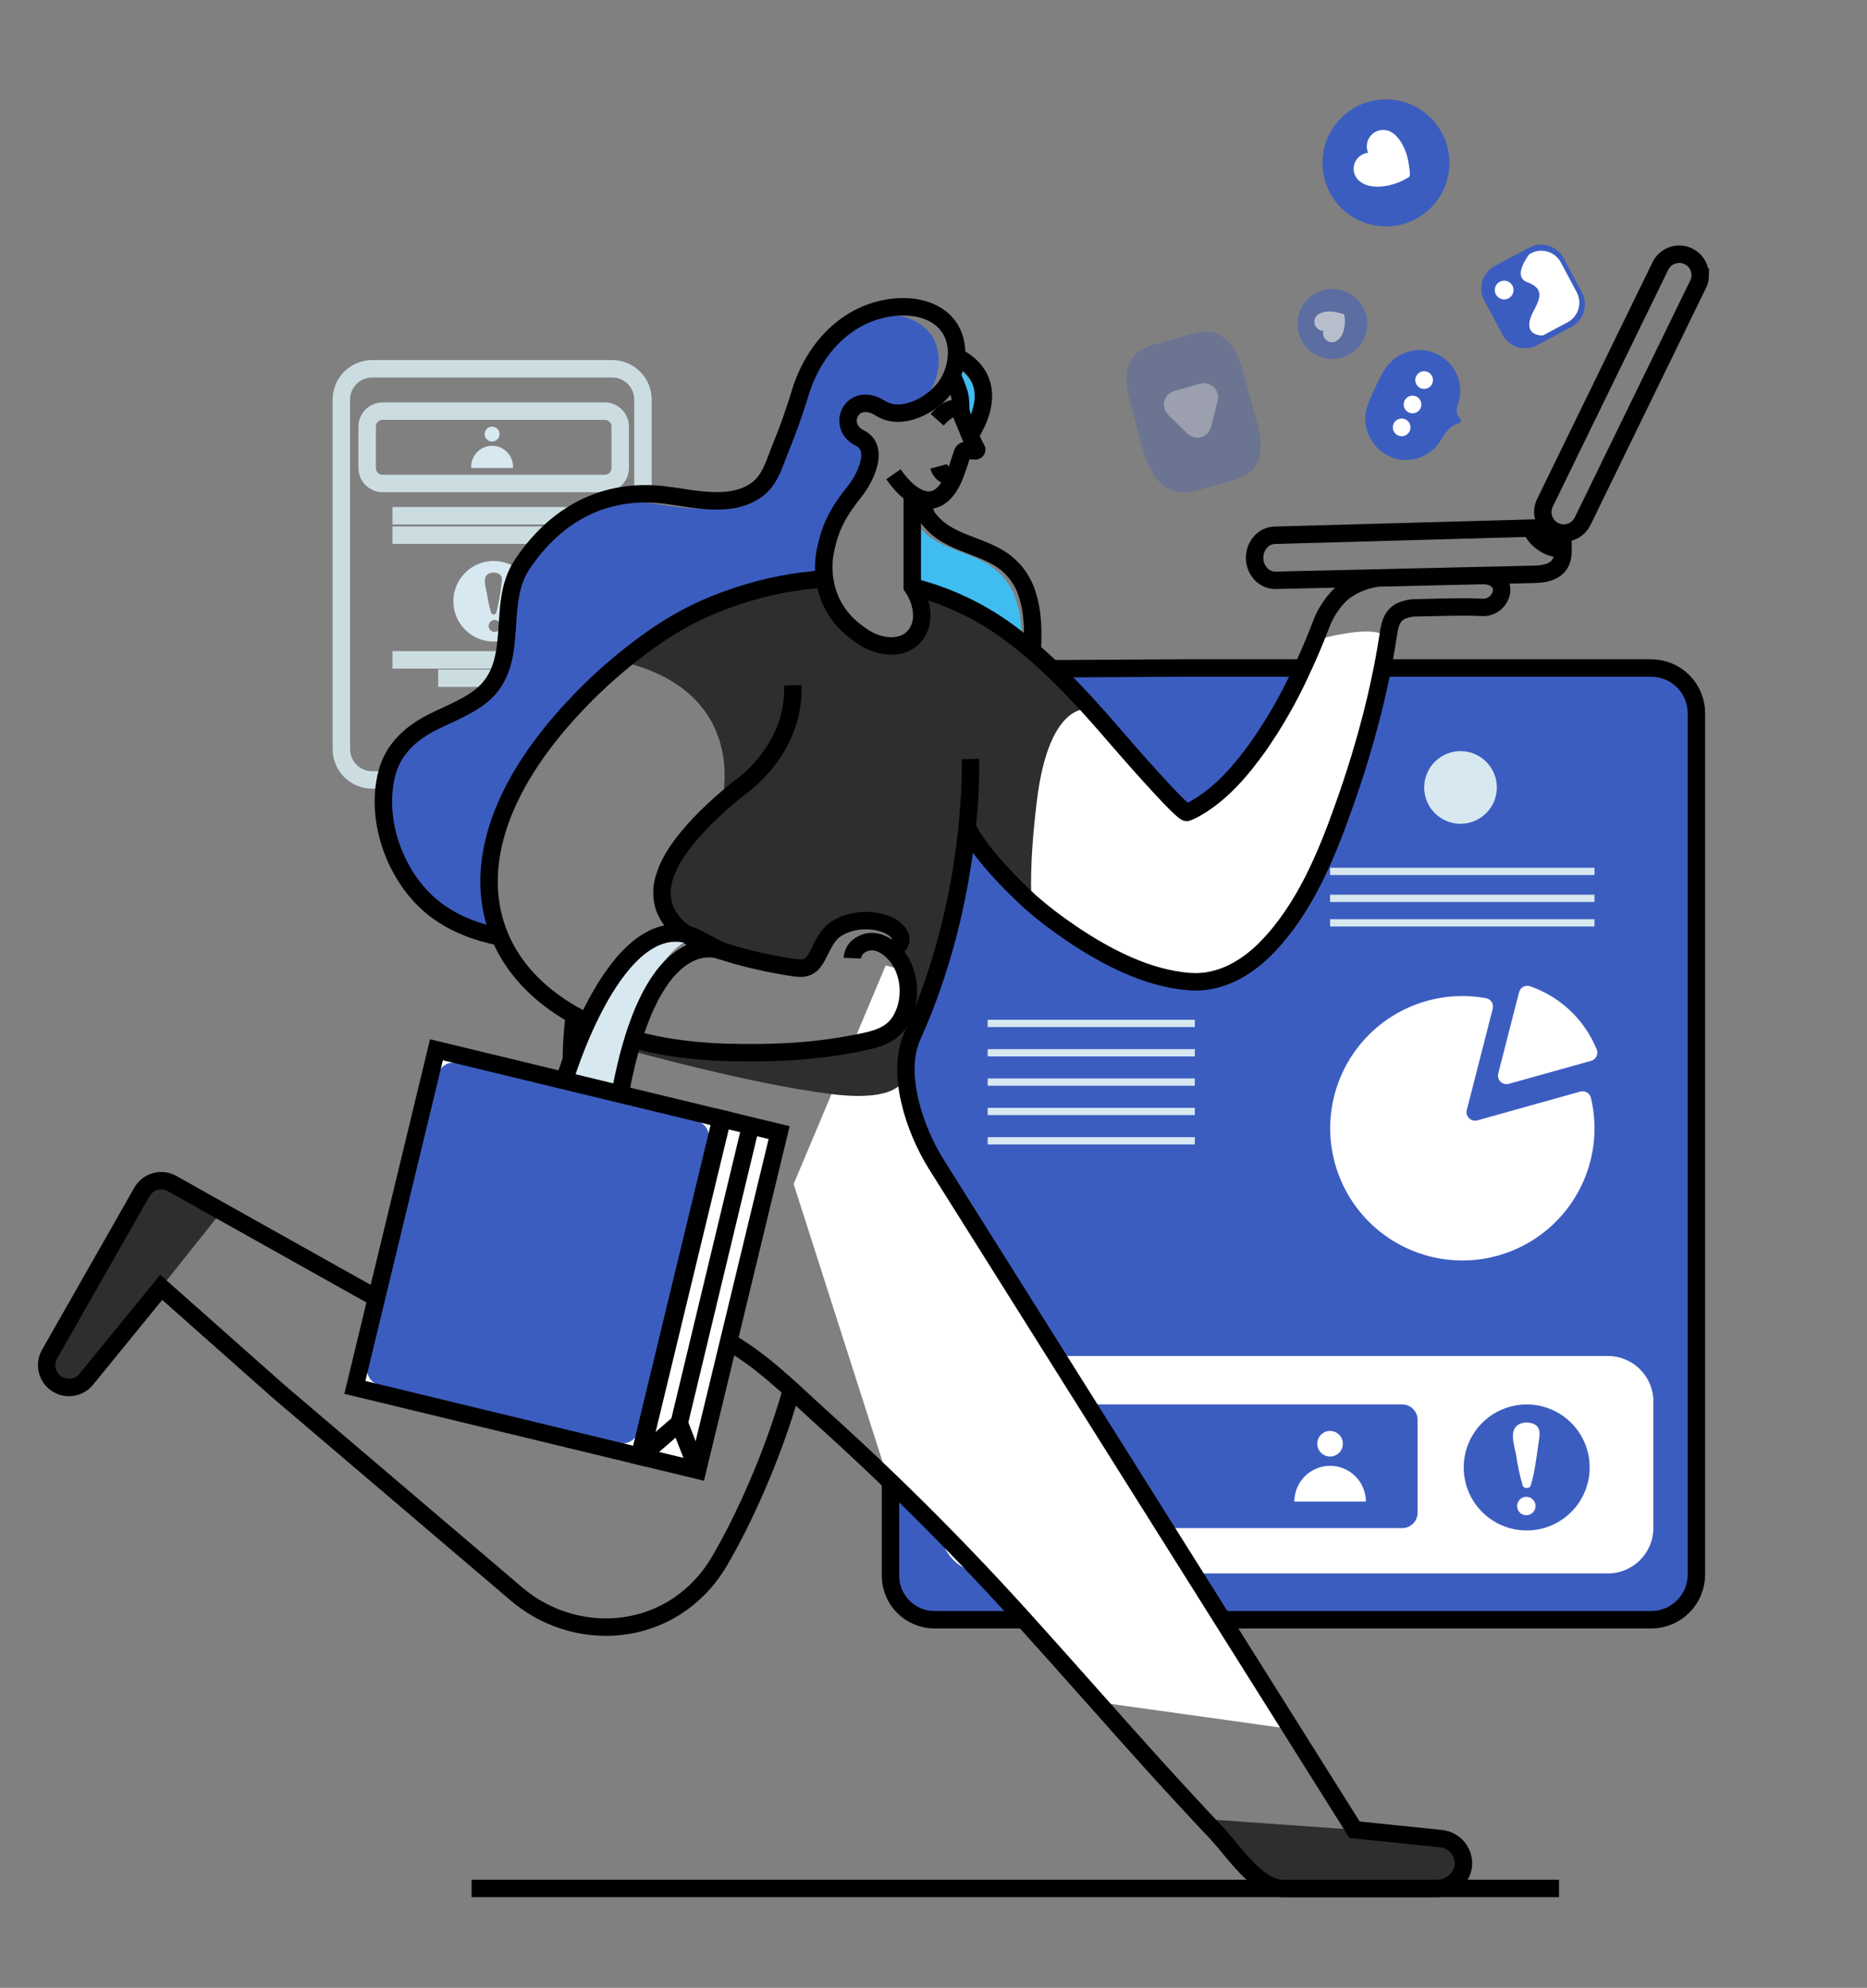 <svg width="482" height="513" viewBox="0 0 482 513" fill="none" xmlns="http://www.w3.org/2000/svg">
<rect x="0" y="0" width="482" height="513" fill="#808080" stroke="none"/>
<path d="M133.596 201.281H96.075C95.03 201.281 93.996 201.074 93.031 200.675C92.067 200.275 91.19 199.688 90.452 198.95C89.714 198.21 89.129 197.333 88.73 196.368C88.332 195.403 88.127 194.368 88.128 193.324V103.113C88.128 102.07 88.334 101.036 88.733 100.072C89.133 99.109 89.718 98.233 90.456 97.496C91.194 96.758 92.07 96.173 93.034 95.775C93.998 95.376 95.031 95.171 96.075 95.172H158.019C159.064 95.168 160.1 95.371 161.067 95.768C162.034 96.166 162.912 96.75 163.653 97.488C164.394 98.226 164.981 99.102 165.383 100.067C165.784 101.033 165.99 102.068 165.992 103.113V127.445" stroke="#CCDDE2" stroke-width="4.5" stroke-miterlimit="10"/>
<path d="M156.138 106.104H98.769C96.573 106.104 94.793 107.884 94.793 110.08V120.791C94.793 122.987 96.573 124.767 98.769 124.767H156.138C158.333 124.767 160.114 122.987 160.114 120.791V110.08C160.114 107.884 158.333 106.104 156.138 106.104Z" stroke="#CCDDE2" stroke-width="4.5" stroke-miterlimit="10"/>
<path d="M127.049 113.963C128.115 113.963 128.978 113.099 128.978 112.034C128.978 110.969 128.115 110.105 127.049 110.105C125.984 110.105 125.12 110.969 125.12 112.034C125.12 113.099 125.984 113.963 127.049 113.963Z" fill="#D7E8F0"/>
<path d="M121.658 120.77C121.612 120.035 121.718 119.299 121.968 118.606C122.218 117.913 122.608 117.278 123.112 116.741C123.617 116.205 124.226 115.777 124.902 115.484C125.579 115.192 126.307 115.041 127.045 115.041C127.781 115.041 128.51 115.192 129.186 115.484C129.862 115.777 130.471 116.205 130.976 116.741C131.481 117.278 131.87 117.913 132.121 118.606C132.371 119.299 132.476 120.035 132.431 120.77H121.658Z" fill="#D7E8F0"/>
<path d="M127.445 144.769C125.389 144.769 123.378 145.379 121.668 146.521C119.958 147.664 118.625 149.288 117.838 151.188C117.051 153.088 116.845 155.179 117.246 157.196C117.647 159.213 118.638 161.066 120.092 162.52C121.547 163.974 123.399 164.965 125.416 165.366C127.433 165.767 129.524 165.561 131.425 164.774C133.325 163.987 134.948 162.654 136.091 160.945C137.234 159.234 137.844 157.224 137.844 155.167C137.844 153.802 137.576 152.449 137.054 151.187C136.531 149.925 135.765 148.779 134.8 147.813C133.834 146.847 132.687 146.081 131.425 145.559C130.164 145.036 128.811 144.768 127.445 144.769ZM127.445 163.052C127.085 162.992 126.758 162.807 126.522 162.529C126.286 162.251 126.157 161.898 126.157 161.533C126.157 161.169 126.286 160.816 126.522 160.538C126.758 160.26 127.085 160.074 127.445 160.015C127.665 159.979 127.891 159.991 128.106 160.05C128.321 160.11 128.521 160.216 128.691 160.36C128.862 160.504 128.999 160.684 129.092 160.887C129.186 161.09 129.235 161.31 129.235 161.533C129.235 161.757 129.186 161.978 129.092 162.18C128.999 162.383 128.862 162.563 128.691 162.707C128.521 162.851 128.321 162.957 128.106 163.017C127.891 163.077 127.665 163.088 127.445 163.052ZM129.369 151.361C129.121 153.66 128.697 155.938 128.102 158.173C128.039 158.293 127.945 158.392 127.83 158.462C127.715 158.532 127.582 158.569 127.448 158.569C127.313 158.569 127.181 158.532 127.066 158.462C126.95 158.392 126.856 158.293 126.794 158.173C126.319 156.526 125.955 154.848 125.706 153.151C125.496 151.92 124.778 149.919 125.465 148.719C126.07 147.647 127.784 147.518 128.774 148.077C129.99 148.77 129.513 150.237 129.369 151.361Z" fill="#D7E8F0"/>
<path d="M101.324 133.098H152.116" stroke="#CCDDE2" stroke-width="4.5" stroke-miterlimit="10"/>
<path d="M101.324 138.1H152.116" stroke="#CCDDE2" stroke-width="4.5" stroke-miterlimit="10"/>
<path d="M101.324 170.29H152.116" stroke="#CCDDE2" stroke-width="4.5" stroke-miterlimit="10"/>
<path d="M113.123 175.02H140.317" stroke="#CCDDE2" stroke-width="4.5" stroke-miterlimit="10"/>
<path d="M415.11 182.002H337.252C330.77 182.002 325.515 187.257 325.515 193.74V326.714C325.515 333.197 330.77 338.452 337.252 338.452H415.11C421.593 338.452 426.848 333.197 426.848 326.714V193.74C426.848 187.257 421.593 182.002 415.11 182.002Z" fill="#3FBDF1"/>
<path d="M308.683 182.002H254.469C247.987 182.002 242.732 187.257 242.732 193.74V326.714C242.732 333.197 247.987 338.452 254.469 338.452H308.683C315.165 338.452 320.42 333.197 320.42 326.714V193.74C320.42 187.257 315.165 182.002 308.683 182.002Z" fill="#3FBDF1"/>
<path d="M247.221 418.008H426.289C429.383 418.006 432.35 416.777 434.538 414.59C436.726 412.402 437.957 409.436 437.96 406.342V184.064C437.96 182.532 437.659 181.014 437.073 179.597C436.487 178.181 435.627 176.894 434.543 175.81C433.459 174.726 432.172 173.867 430.756 173.281C429.34 172.694 427.822 172.393 426.289 172.394H304.595L272.789 172.583H272.697L256.614 173.209H256.563L252.331 173.373H251.956L251.644 175.892L251.028 180.576C251.035 180.585 251.038 180.595 251.038 180.607C251.038 180.618 251.035 180.629 251.028 180.638L246.021 188.056L244.995 189.559L242.168 207.647V207.734C242.107 207.709 242.045 207.673 241.968 207.632C241.906 207.596 241.848 207.555 241.794 207.508C240.843 206.792 240.128 205.808 239.742 204.682C238.803 202.302 238.577 199.147 238.567 196.643L237.952 210.386V210.438L237.095 228.798L236.885 233.728C237.285 233.015 237.859 231.989 238.526 230.763L236.397 244.368L235.956 254.171L234.858 278.944L234.817 279.867V280.221L234.53 286.254V286.392C234.53 286.392 233.709 304.096 233.709 304.122L233.632 305.763L232.683 312.93L229.913 332.983V406.342C229.913 408.432 230.477 410.484 231.544 412.281C232.611 414.078 234.142 415.555 235.977 416.556C239.45 418.439 243.292 418.187 247.109 418.059C248.135 418.028 249.161 417.982 250.187 417.926" fill="#3C5DC0"/>
<path d="M252.279 172.696L256.475 172.671H256.562L272.67 172.583H272.783L304.589 172.394H426.288C429.383 172.395 432.351 173.625 434.539 175.813C436.728 178.002 437.958 180.969 437.959 184.064V406.342C437.956 409.436 436.726 412.402 434.538 414.59C432.349 416.777 429.382 418.006 426.288 418.008H241.264C238.25 418.008 235.358 416.81 233.226 414.678C231.094 412.546 229.896 409.655 229.896 406.64V382.37" stroke="black" stroke-width="4.5" stroke-miterlimit="10"/>
<path d="M415.11 349.943H254.469C247.987 349.943 242.732 355.198 242.732 361.68V394.312C242.732 400.795 247.987 406.05 254.469 406.05H415.11C421.592 406.05 426.847 400.795 426.847 394.312V361.68C426.847 355.198 421.592 349.943 415.11 349.943Z" fill="white"/>
<path d="M362 362.44H258.23C256.034 362.44 254.254 364.22 254.254 366.415V390.383C254.254 392.578 256.034 394.358 258.23 394.358H362C364.195 394.358 365.975 392.578 365.975 390.383V366.415C365.975 364.22 364.195 362.44 362 362.44Z" fill="#3C5DC0"/>
<path d="M343.383 375.885C345.208 375.885 346.687 374.406 346.687 372.582C346.687 370.757 345.208 369.278 343.383 369.278C341.559 369.278 340.08 370.757 340.08 372.582C340.08 374.406 341.559 375.885 343.383 375.885Z" fill="white"/>
<path d="M334.158 387.52C334.158 385.071 335.131 382.723 336.863 380.991C338.594 379.259 340.943 378.286 343.392 378.286C345.841 378.286 348.19 379.259 349.921 380.991C351.653 382.723 352.626 385.071 352.626 387.52H334.158Z" fill="white"/>
<path d="M394.158 362.445C390.941 362.442 387.796 363.393 385.119 365.178C382.443 366.963 380.356 369.502 379.123 372.474C377.89 375.445 377.566 378.716 378.192 381.872C378.818 385.028 380.366 387.927 382.641 390.202C384.915 392.478 387.813 394.028 390.968 394.656C394.123 395.284 397.394 394.962 400.366 393.731C403.339 392.5 405.879 390.415 407.666 387.739C409.453 385.064 410.406 381.919 410.405 378.702C410.406 376.567 409.986 374.454 409.17 372.482C408.354 370.51 407.157 368.718 405.649 367.208C404.14 365.699 402.349 364.501 400.378 363.684C398.406 362.866 396.293 362.445 394.158 362.445ZM394.158 391.034C393.837 391.049 393.516 390.998 393.214 390.886C392.913 390.773 392.637 390.6 392.405 390.378C392.172 390.156 391.986 389.889 391.86 389.593C391.733 389.297 391.668 388.978 391.668 388.657C391.668 388.334 391.733 388.016 391.86 387.72C391.986 387.424 392.172 387.157 392.405 386.934C392.637 386.712 392.913 386.539 393.214 386.427C393.516 386.314 393.837 386.263 394.158 386.279C394.77 386.307 395.347 386.57 395.77 387.013C396.192 387.456 396.428 388.044 396.428 388.657C396.428 389.269 396.192 389.857 395.77 390.3C395.347 390.743 394.77 391.006 394.158 391.034ZM397.149 372.746C396.636 376.275 396.221 379.979 395.169 383.396C394.933 384.222 393.379 384.222 393.117 383.396C392.372 380.821 391.802 378.198 391.414 375.547C391.086 373.623 389.962 370.494 391.039 368.626C391.988 366.949 394.666 366.749 396.205 367.6C398.124 368.688 397.354 370.991 397.149 372.746Z" fill="#3C5DC0"/>
<path d="M411.426 295.098C410.638 301.895 407.824 308.299 403.35 313.476C398.877 318.654 392.949 322.367 386.338 324.133C379.727 325.899 372.738 325.636 366.278 323.379C359.819 321.122 354.187 316.974 350.114 311.475C346.042 305.976 343.717 299.38 343.442 292.542C343.166 285.706 344.953 278.943 348.569 273.135C352.186 267.326 357.466 262.739 363.723 259.969C369.98 257.199 376.926 256.375 383.657 257.603C383.953 257.66 384.234 257.777 384.483 257.947C384.733 258.117 384.944 258.336 385.105 258.59C385.266 258.845 385.373 259.131 385.42 259.428C385.466 259.726 385.451 260.03 385.376 260.322L384.704 262.943L378.681 286.459C378.585 286.834 378.589 287.228 378.694 287.601C378.798 287.974 378.998 288.313 379.275 288.584C379.551 288.854 379.894 289.047 380.269 289.144C380.644 289.24 381.037 289.236 381.41 289.132L404.788 282.596L407.984 281.704C408.269 281.624 408.567 281.602 408.86 281.639C409.153 281.677 409.436 281.772 409.692 281.921C409.947 282.07 410.17 282.269 410.347 282.506C410.525 282.742 410.652 283.012 410.723 283.299C411.644 287.162 411.882 291.155 411.426 295.098Z" fill="white"/>
<path d="M412.231 270.864C412.342 271.15 412.391 271.457 412.375 271.764C412.36 272.071 412.28 272.371 412.142 272.646C412.003 272.92 411.808 273.162 411.57 273.356C411.332 273.55 411.055 273.692 410.759 273.773L408.558 274.388L389.52 279.708C389.148 279.812 388.754 279.816 388.379 279.719C388.004 279.623 387.661 279.43 387.385 279.159C387.108 278.888 386.908 278.549 386.804 278.177C386.699 277.804 386.695 277.41 386.791 277.035L391.711 257.89L392.183 256.054C392.257 255.762 392.391 255.488 392.575 255.25C392.76 255.012 392.991 254.815 393.256 254.67C393.52 254.526 393.811 254.437 394.111 254.411C394.411 254.384 394.714 254.419 394.999 254.515C398.872 255.851 402.414 258.002 405.387 260.822C408.359 263.643 410.693 267.066 412.231 270.864Z" fill="white"/>
<path d="M377.061 212.597C382.24 212.597 386.438 208.399 386.438 203.22C386.438 198.041 382.24 193.842 377.061 193.842C371.881 193.842 367.683 198.041 367.683 203.22C367.683 208.399 371.881 212.597 377.061 212.597Z" fill="#D7E8F0"/>
<path d="M411.653 223.945H343.388V225.823H411.653V223.945Z" fill="#D7E8F0"/>
<path d="M411.653 230.891H343.388V232.769H411.653V230.891Z" fill="#D7E8F0"/>
<path d="M411.653 237.221H343.388V239.099H411.653V237.221Z" fill="#D7E8F0"/>
<path d="M308.466 263.169H254.991V265.047H308.466V263.169Z" fill="#D7E8F0"/>
<path d="M308.466 270.746H254.991V272.624H308.466V270.746Z" fill="#D7E8F0"/>
<path d="M308.466 278.318H254.991V280.195H308.466V278.318Z" fill="#D7E8F0"/>
<path d="M308.466 285.895H254.991V287.772H308.466V285.895Z" fill="#D7E8F0"/>
<path d="M308.466 293.472H254.991V295.349H308.466V293.472Z" fill="#D7E8F0"/>
<path d="M247.657 209.817C247.657 209.817 263.909 235.411 282.428 243.454C300.947 251.498 306.734 255.053 313.819 252.175C320.903 249.298 334.503 245.265 344.086 216.778C353.668 188.292 358.234 173.297 358.573 166.397C358.911 159.497 339.858 165.165 339.858 165.165C339.858 165.165 329.598 195.407 307.119 208.904L275.102 175.087L247.657 209.817Z" fill="white"/>
<path d="M228.665 249.149L241.747 252.699C241.747 252.699 226.557 273.644 240.064 295.575C253.571 317.506 281.386 361.752 281.386 361.752L334.625 446.397L284.834 439.456L247.657 398.734L228.676 379.81L204.888 305.553L228.665 249.149Z" fill="white"/>
<path d="M15.073 357.392C16.249 358.028 17.611 358.233 18.922 357.971C20.234 357.71 21.413 356.999 22.255 355.96L41.616 332.224L57.236 312.617L44.447 305.435C43.123 304.687 41.555 304.495 40.09 304.902C38.623 305.309 37.379 306.281 36.629 307.605L12.795 349.466C12.416 350.134 12.173 350.87 12.082 351.633C11.992 352.396 12.054 353.17 12.266 353.908C12.478 354.646 12.836 355.335 13.318 355.933C13.8 356.531 14.397 357.027 15.073 357.392Z" fill="#2E2E2E"/>
<path d="M309.771 469.354L325.884 485.206C327.274 486.577 329.148 487.347 331.101 487.35H371.397C372.647 487.355 373.871 486.996 374.921 486.317C375.97 485.638 376.799 484.668 377.307 483.526C377.814 482.384 377.978 481.118 377.779 479.884C377.579 478.651 377.025 477.501 376.183 476.577C375.124 475.393 373.66 474.646 372.079 474.484L349.728 472.191L309.771 469.354Z" fill="#2E2E2E"/>
<path d="M162.623 271.09C162.623 271.09 193.787 279.759 214.564 282.345C235.34 284.93 233.883 276.312 233.883 276.312L236.423 265.426C243.092 254.561 246.965 231.445 246.965 231.445L249.643 213.362L253.552 220.241L266.187 232.969L266.341 233.092C265.956 227.013 266.249 218.471 267.665 206.836C270.927 179.904 281.731 183.028 281.731 183.028L280.146 181.289C272.682 168.869 248.853 155.742 241.24 152.602C233.627 149.463 236.884 153.91 237.854 157.219C238.824 160.528 236.053 169.839 224.957 165.099C213.861 160.359 213.302 150.047 213.302 150.047H208.146C176.52 153.849 160.437 170.716 160.437 170.716C194.034 178.642 186.323 207.139 186.323 207.139L183.276 209.925C171.349 220.267 170.518 230.24 171.549 234.395C172.58 238.55 179.936 244.142 193.218 247.384C206.5 250.626 208.916 250.631 211.917 244.891C214.918 239.15 218.417 238.442 223.203 237.581C227.989 236.719 233.853 240.12 232.514 242.798C231.175 245.476 230.205 243.136 233.54 250.37C236.874 257.603 235.325 261.281 226.358 267.945C217.391 274.609 177.52 270.869 177.52 270.869C158.452 265.595 162.623 271.09 162.623 271.09Z" fill="#2E2E2E"/>
<path d="M235.515 150.217V151.309V151.586C244.428 153.814 252.823 157.755 260.231 163.19C261.432 164.068 262.601 164.96 263.755 165.899C263.786 162.129 263.463 158.343 262.247 154.772C261.262 151.708 259.406 148.997 256.907 146.969C254.706 145.215 252.105 144.091 249.489 143.076C246.873 142.06 244.302 141.167 241.902 139.798C239.878 138.691 238.111 137.17 236.715 135.335C236.226 134.671 235.921 133.889 235.83 133.07C235.74 132.25 235.868 131.421 236.202 130.666C235.966 130.65 235.733 130.604 235.51 130.528L235.515 150.217Z" fill="#3FBDF1"/>
<path d="M235.515 150.217V151.309V151.586C244.428 153.814 252.823 157.755 260.231 163.19C261.432 164.068 262.601 164.96 263.755 165.899C263.786 162.129 263.463 158.343 262.247 154.772C261.262 151.708 259.406 148.997 256.907 146.969C254.706 145.215 252.105 144.091 249.489 143.076C246.873 142.06 244.302 141.167 241.902 139.798C239.878 138.691 238.111 137.17 236.715 135.335C236.226 134.671 235.921 133.889 235.83 133.07C235.74 132.25 235.868 131.421 236.202 130.666C235.966 130.65 235.733 130.604 235.51 130.528L235.515 150.217Z" fill="#3FBDF1"/>
<path d="M112.358 235.385C115.707 237.782 119.431 239.607 123.377 240.787C125.075 241.31 126.799 241.742 128.543 242.08C121.653 225.843 126.809 204.482 148.55 181.705C152.272 177.798 156.235 174.128 160.416 170.716C167.172 165.222 173.174 161.128 180.253 157.835C183.423 156.372 186.678 155.103 190 154.033C195.892 152.072 201.974 150.736 208.145 150.047C209.546 149.878 210.931 149.755 212.331 149.678C211.99 147.273 212.057 144.827 212.531 142.445C213.824 135.904 216.076 132.144 220.17 126.988C222.735 123.741 226.741 115.984 221.401 113.306C218.031 111.629 217.723 108.176 219.308 106.124C220.647 104.339 223.356 103.523 226.695 105.611C229.004 107.089 231.743 107.181 234.39 106.458C236.446 105.26 238.229 103.645 239.623 101.718C243.501 96.162 243.64 87.743 237.571 83.665C234.262 81.434 230.045 80.895 226.09 81.326C224.319 81.52 222.573 81.902 220.883 82.465C220.875 82.462 220.868 82.46 220.86 82.46C220.852 82.46 220.844 82.462 220.837 82.465C213.655 86.328 208.55 93.469 206.088 101.518C204.641 106.273 203.01 110.982 201.102 115.599C199.532 119.385 198.439 123.987 194.946 126.572C193.485 127.652 191.828 128.437 190.067 128.881C183.465 133.067 174.308 130.651 167.09 129.758C161.319 128.969 155.443 129.56 149.945 131.482C143.789 134.596 138.495 139.567 134.201 146.031C127.107 156.727 134.617 172.147 122.751 180.581C119.16 183.12 115.056 184.659 111.132 186.629C105.53 189.477 101.005 193.524 99.333 199.757C96.029 212.331 101.908 227.798 112.358 235.385Z" fill="#3C5DC0"/>
<path d="M402.486 487.35H121.752" stroke="black" stroke-width="4.5" stroke-miterlimit="10"/>
<path d="M245.81 96.654C246.53 98.149 247.148 99.692 247.656 101.271C248.395 103.836 247.595 105.427 248.718 107.874C249.103 108.72 249.657 110.151 250.257 111.598C250.427 111.259 250.581 110.982 250.673 110.767C255.075 100.964 249.288 96.239 246.502 94.623C246.325 95.317 246.093 95.997 245.81 96.654Z" fill="#3FBDF1"/>
<path d="M245.81 96.654C246.53 98.149 247.148 99.692 247.656 101.271C248.395 103.836 247.595 105.427 248.718 107.874C249.103 108.72 249.657 110.151 250.257 111.598C250.427 111.259 250.581 110.982 250.673 110.767C255.075 100.964 249.288 96.239 246.502 94.623C246.325 95.317 246.093 95.997 245.81 96.654Z" fill="#3FBDF1"/>
<path d="M148.279 262.04C145.59 283.238 147.766 320.009 191.176 348.142C198.989 353.206 206.022 360.357 212.911 366.538C231.702 383.519 249.578 401.486 266.464 420.362C276.801 431.823 287.353 443.868 297.834 455.472C303.206 461.402 308.637 467.278 314.126 473.099C318.169 477.362 324.581 487.345 331.081 487.345H371.023C374.614 487.345 377.877 484.405 377.826 480.799C377.796 479.24 377.206 477.745 376.163 476.587C375.104 475.402 373.641 474.656 372.059 474.494L349.708 472.201L241.716 300.459C236.145 291.594 231.205 277.005 235.514 267.447C251.93 231.096 250.52 195.863 250.52 195.863" stroke="black" stroke-width="4.5" stroke-miterlimit="10"/>
<path d="M204.19 359.192C199.481 375.737 191.878 392.537 185.599 403.115C183.324 406.977 180.324 410.364 176.765 413.088C163.899 422.943 145.713 421.891 133.376 411.39L72.016 359.162L41.62 332.224L22.26 355.96C21.344 357.074 20.044 357.804 18.617 358.006C17.189 358.208 15.738 357.868 14.55 357.053C13.361 356.237 12.521 355.005 12.196 353.601C11.871 352.196 12.085 350.721 12.795 349.466L36.634 307.615C37.383 306.291 38.628 305.319 40.094 304.912C41.56 304.506 43.127 304.697 44.452 305.445L57.241 312.627L130.518 353.667C131.737 354.349 133.101 354.732 134.496 354.785C135.892 354.837 137.281 354.557 138.548 353.968C139.814 353.379 140.923 352.498 141.783 351.397C142.642 350.295 143.228 349.006 143.492 347.634L152.172 302.121" stroke="black" stroke-width="4.5" stroke-miterlimit="10"/>
<path d="M235.514 127.48V150.052V151.145V151.422C237.838 154.808 239.007 159.63 236.791 163.221C233.821 168.038 227.265 167.238 223.109 164.545C221.886 163.754 220.719 162.88 219.616 161.928C215.918 158.715 213.524 154.259 212.885 149.401C212.544 146.996 212.611 144.55 213.085 142.168C214.388 135.632 216.635 131.877 220.734 126.706C223.299 123.474 227.301 115.707 221.955 113.029C215.691 109.905 220.031 100.763 227.249 105.334C232.851 108.889 240.9 104.457 244.225 99.691C248.103 94.135 248.241 85.717 242.173 81.639C238.864 79.407 234.647 78.869 230.692 79.299C218.641 80.623 210.064 90.042 206.632 101.246C205.185 106.001 203.554 110.711 201.646 115.328C200.076 119.113 198.983 123.715 195.49 126.301C188.821 131.272 179.207 128.671 171.681 127.747C156.014 125.824 143.379 132.764 134.745 145.759C127.65 156.455 135.161 171.876 123.295 180.309C119.704 182.849 115.6 184.388 111.676 186.357C106.074 189.205 101.549 193.252 99.902 199.485C96.578 212.043 102.467 227.51 112.907 235.098C117.693 238.576 123.295 240.653 129.112 241.792" stroke="black" stroke-width="4.5" stroke-miterlimit="10"/>
<path d="M266.441 168.823C266.472 168.536 266.483 168.259 266.498 167.987C266.76 163.026 266.729 157.886 265.113 153.11C264.121 150.049 262.265 147.341 259.767 145.312C257.561 143.563 254.961 142.429 252.355 141.414C249.748 140.398 247.163 139.515 244.767 138.141C242.739 137.039 240.971 135.515 239.581 133.672C239.094 133.011 238.79 132.232 238.7 131.415C238.61 130.598 238.737 129.772 239.068 129.019" stroke="black" stroke-width="4.5" stroke-miterlimit="10"/>
<path d="M230.656 122.392C232.472 124.987 234.935 127.788 238.038 128.799C242.055 130.107 244.759 126.696 246.2 123.377C247.062 121.401 247.657 119.298 248.355 117.256C248.58 116.584 248.719 116.261 249.488 116.23C250.258 116.2 251.068 116.354 251.858 116.354C251.914 116.352 251.969 116.336 252.017 116.306C252.065 116.277 252.104 116.236 252.131 116.186C252.158 116.136 252.17 116.081 252.169 116.024C252.167 115.968 252.15 115.913 252.12 115.866C251.058 114.25 249.473 109.844 248.673 108.079C247.56 105.632 248.365 104.047 247.616 101.477C247.106 99.898 246.492 98.356 245.779 96.859" stroke="black" stroke-width="4.5" stroke-miterlimit="10"/>
<path d="M246.964 92.114C246.964 92.114 257.916 96.316 252.258 108.941C251.909 109.705 251.053 111.3 250.647 112.019" stroke="black" stroke-width="4.5" stroke-miterlimit="10"/>
<path d="M365.102 56.117C365.102 56.117 365.164 56.148 365.288 56.194L365.102 56.117Z" fill="#3FBDF1"/>
<path d="M246.36 123.012C245.482 123.133 244.592 122.929 243.855 122.44C243.117 121.951 242.583 121.21 242.353 120.355" stroke="black" stroke-width="4.5" stroke-miterlimit="10"/>
<path d="M248.21 106.104C245.943 104.257 243.455 106.617 241.936 108.33" stroke="black" stroke-width="4.5" stroke-miterlimit="10"/>
<path d="M212.901 149.406C205.296 149.887 197.785 151.348 190.554 153.751C178.755 157.619 170.629 162.611 160.99 170.434C156.811 173.853 152.848 177.528 149.125 181.438C127.363 204.215 122.218 225.587 129.118 241.818C134.725 255.043 147.652 263.246 160.898 267.427C169.562 270.156 178.591 271.331 187.651 271.592C198.449 271.9 209.34 271.49 219.97 269.438C224.448 268.576 229.609 267.868 232.282 263.708C234.955 259.547 235.18 253.935 233.195 249.477C231.333 245.327 226.305 240.864 221.76 244.121C221.256 244.485 220.841 244.959 220.547 245.506C220.254 246.054 220.087 246.661 220.062 247.281" stroke="black" stroke-width="4.5" stroke-miterlimit="10"/>
<path d="M204.687 176.852C205.251 193.863 190.836 203.348 190.836 203.348C186.054 207.221 181.407 211.382 177.498 216.147C174.999 219.19 172.68 222.596 171.531 226.407C170.673 229.007 170.687 231.815 171.572 234.405C172.552 236.8 174.17 238.88 176.251 240.417C180.139 243.46 184.869 245.034 189.558 246.399C194.725 247.877 199.987 248.998 205.307 249.754C208.385 250.195 209.683 249.241 211.089 246.579C212.361 244.167 213.402 241.377 215.757 239.802C219.02 237.611 223.401 237.103 227.176 238.006C232.999 239.391 234.487 244.008 229.741 244.942" stroke="black" stroke-width="4.5" stroke-miterlimit="10"/>
<path d="M201.134 292.261L112.667 270.885L91.613 358.012L177.628 379.394L180.388 378.127L201.134 292.261Z" fill="white"/>
<path d="M160.312 280.011C164.508 250.636 173.604 243.372 179.524 241.921L179.134 241.705C161.261 234.749 148.867 269.166 146.235 277.215L160.312 280.011Z" fill="#D7E8F0"/>
<path d="M160.066 282.34C164.263 252.965 173.604 243.352 179.524 241.921L179.135 241.705C161.262 234.749 148.355 270.823 145.713 278.867L160.066 282.34Z" fill="#D7E8F0"/>
<path d="M179.135 241.705C158.922 233.846 145.713 278.867 145.713 278.867L160.077 282.34C168.423 237.196 186.332 245.404 186.332 245.404C185.701 245.214 179.135 241.705 179.135 241.705Z" stroke="black" stroke-width="4.5" stroke-miterlimit="10"/>
<path d="M111.68 275.037L91.615 358.04L161.409 374.912L181.474 291.909L111.68 275.037Z" fill="#3FBDF1"/>
<path d="M112.746 270.642L91.617 358.043L165.106 375.808L186.234 288.407L112.746 270.642Z" fill="white"/>
<path d="M113.09 277.29L94.894 352.565C94.378 354.699 95.69 356.847 97.824 357.364L159.889 372.367C162.023 372.883 164.172 371.571 164.688 369.437L182.885 294.163C183.401 292.028 182.089 289.88 179.955 289.364L117.889 274.361C115.755 273.845 113.607 275.156 113.09 277.29Z" fill="#3C5DC0"/>
<path d="M112.679 270.915L91.617 358.042L165.106 375.807L186.168 288.68L112.679 270.915Z" stroke="black" stroke-width="4.5" stroke-miterlimit="10"/>
<path d="M186.477 288.749L165.415 375.876L180.085 379.422L201.147 292.295L186.477 288.749Z" fill="white"/>
<path d="M186.477 288.749L165.415 375.876L180.085 379.422L201.147 292.295L186.477 288.749Z" stroke="black" stroke-width="4.5" stroke-miterlimit="10"/>
<path d="M180.078 379.394L175.354 367.241L165.407 375.849" stroke="black" stroke-width="4.5" stroke-miterlimit="10"/>
<path d="M193.802 290.491L175.354 367.241" stroke="black" stroke-width="4.5" stroke-miterlimit="10"/>
<path d="M355.633 149.155C355.356 149.201 355.12 149.247 354.818 149.309C352.042 149.793 349.412 150.898 347.123 152.541C344.614 154.48 342.336 157.85 341.228 160.749C339.553 165.15 337.711 169.48 335.703 173.738C332.672 180.302 329.067 186.584 324.93 192.513C320.636 198.546 315.481 204.661 308.986 208.416C308.171 208.909 307.312 209.327 306.421 209.663C305.328 210.125 289.954 192.437 288.261 190.467C281.474 182.572 274.456 174.753 266.499 167.997C264.483 166.274 262.395 164.611 260.251 163.057C252.838 157.617 244.439 153.671 235.519 151.438" stroke="black" stroke-width="4.5" stroke-miterlimit="10"/>
<path d="M383.293 148.508C383.323 148.516 383.355 148.516 383.385 148.508C390.496 149.339 387.71 157.004 382.708 156.757C377.183 156.48 371.674 156.757 366.164 156.85C364.645 156.8 363.133 157.078 361.732 157.665C358.962 158.989 358.7 161.944 358.284 164.622C357.73 168.131 357.099 171.64 356.355 175.118C354.909 182.012 353.124 188.815 351.077 195.556C349.753 199.926 348.291 204.277 346.752 208.581C342.258 221.262 336.595 234.713 327.068 244.491C321.805 249.908 314.91 253.909 307.138 253.325C296.196 252.509 285.669 247.015 276.389 240.766C276.35 240.74 276.314 240.709 276.281 240.674C272.817 238.342 269.497 235.804 266.339 233.071C266.339 233.071 253.55 221.683 249.641 213.341" stroke="black" stroke-width="4.5" stroke-miterlimit="10"/>
<path d="M403.511 141.614V142.332C403.511 147.287 399.52 148.139 396.072 148.221L329.347 149.76C326.423 149.837 323.965 147.277 323.904 144.081V143.948C323.904 140.813 326.202 138.207 329.09 138.135C329.09 138.135 366.416 137.084 395.323 136.289C395.872 138.038 397.216 139.392 398.884 140.449C400.277 141.287 401.887 141.692 403.511 141.614Z" stroke="black" stroke-width="4.5" stroke-miterlimit="10"/>
<path d="M438.959 71.009C438.959 71.826 438.765 72.631 438.395 73.359L408.574 134.534C408.224 135.241 407.725 135.864 407.111 136.36C406.498 136.856 405.784 137.213 405.019 137.407C403.786 137.719 402.483 137.584 401.341 137.027C400.427 136.578 399.658 135.882 399.12 135.018C398.583 134.154 398.298 133.156 398.299 132.139C398.304 131.324 398.489 130.522 398.843 129.789L428.679 68.609C429.221 67.516 430.116 66.639 431.22 66.118C432.323 65.599 433.57 65.467 434.757 65.744C435.945 66.022 437.004 66.692 437.763 67.647C438.522 68.601 438.936 69.784 438.939 71.004L438.959 71.009Z" stroke="black" stroke-width="4.5" stroke-miterlimit="10"/>
<path d="M357.813 58.426C366.862 58.426 374.198 51.09 374.198 42.04C374.198 32.991 366.862 25.655 357.813 25.655C348.764 25.655 341.428 32.991 341.428 42.04C341.428 51.09 348.764 58.426 357.813 58.426Z" fill="#3C5DC0"/>
<path d="M352.607 47.678C352.064 47.475 351.555 47.189 351.098 46.832C350.294 46.225 349.741 45.345 349.545 44.357C349.348 43.37 349.521 42.344 350.031 41.476C350.364 40.912 350.823 40.433 351.372 40.077C351.922 39.721 352.546 39.498 353.196 39.424C352.836 38.577 352.761 37.635 352.983 36.742C353.205 35.849 353.712 35.052 354.428 34.472C355.143 33.892 356.027 33.562 356.948 33.529C357.867 33.497 358.773 33.766 359.527 34.294C361.112 35.397 362.21 37.341 362.882 39.116C363.229 40.048 363.483 41.012 363.641 41.994C363.718 42.507 364.241 45.329 363.831 45.616C361.122 47.493 356.08 49.002 352.607 47.678Z" fill="white"/>
<g opacity="0.72">
<path opacity="0.72" d="M343.988 92.607C348.969 92.607 353.007 88.569 353.007 83.588C353.007 78.608 348.969 74.57 343.988 74.57C339.007 74.57 334.97 78.608 334.97 83.588C334.97 88.569 339.007 92.607 343.988 92.607Z" fill="#3C5DC0"/>
<path opacity="0.72" d="M345.772 87.415C345.555 87.651 345.302 87.852 345.023 88.01C344.545 88.289 343.982 88.385 343.439 88.278C342.896 88.171 342.41 87.87 342.074 87.431C341.853 87.143 341.702 86.808 341.633 86.451C341.565 86.095 341.581 85.728 341.679 85.379C341.174 85.382 340.681 85.221 340.276 84.921C339.87 84.62 339.572 84.197 339.428 83.713C339.283 83.229 339.299 82.711 339.474 82.237C339.649 81.763 339.972 81.359 340.396 81.085C341.358 80.552 342.454 80.31 343.551 80.387C344.099 80.403 344.644 80.475 345.177 80.603C345.449 80.664 346.998 80.992 347.06 81.259C347.455 83.039 347.173 85.927 345.772 87.415Z" fill="white"/>
</g>
<path d="M394.758 63.906L385.908 68.624C382.698 70.335 381.483 74.325 383.194 77.535L387.912 86.385C389.623 89.595 393.612 90.811 396.822 89.099L405.673 84.382C408.883 82.671 410.098 78.681 408.387 75.471L403.67 66.62C401.958 63.41 397.969 62.195 394.758 63.906Z" fill="#3C5DC0"/>
<path d="M398.303 86.584L404.71 83.168C406.046 82.45 407.045 81.234 407.487 79.784C407.929 78.333 407.779 76.767 407.07 75.426L402.966 67.731C402.25 66.394 401.034 65.396 399.583 64.954C398.132 64.511 396.566 64.662 395.225 65.372L394.794 65.603C393.194 67.824 391.065 71.625 394.281 72.82C398.898 74.549 397.549 77.14 395.82 80.459C394.353 83.245 393.978 86.502 398.303 86.584Z" fill="white"/>
<path d="M388.326 77.268C389.664 77.268 390.748 76.184 390.748 74.847C390.748 73.509 389.664 72.425 388.326 72.425C386.989 72.425 385.905 73.509 385.905 74.847C385.905 76.184 386.989 77.268 388.326 77.268Z" fill="white"/>
<path d="M358.501 117.682C359.398 118.118 360.354 118.422 361.338 118.585C363.145 118.862 364.993 118.666 366.702 118.015C368.41 117.364 369.92 116.281 371.085 114.871C371.983 113.753 372.655 112.352 373.598 111.224C374.244 110.4 375.108 109.774 376.092 109.418C376.43 109.346 376.745 109.193 377.01 108.971C377.656 108.305 376.559 107.74 376.338 107.202C376.007 106.333 376.007 105.372 376.338 104.503C377.18 102.219 377.204 99.713 376.405 97.412C375.606 95.112 374.035 93.16 371.957 91.89C369.88 90.618 367.427 90.107 365.015 90.443C362.603 90.779 360.383 91.941 358.732 93.73C357.1 95.49 356.121 97.737 355.105 99.886C354.202 101.8 353.243 103.703 352.745 105.76C351.591 110.634 354.197 115.584 358.501 117.682Z" fill="#3C5DC0"/>
<path d="M367.664 100.368C368.925 100.368 369.946 99.347 369.946 98.086C369.946 96.825 368.925 95.803 367.664 95.803C366.403 95.803 365.381 96.825 365.381 98.086C365.381 99.347 366.403 100.368 367.664 100.368Z" fill="white"/>
<path d="M364.672 106.668C365.932 106.668 366.955 105.646 366.955 104.385C366.955 103.125 365.932 102.102 364.672 102.102C363.411 102.102 362.389 103.125 362.389 104.385C362.389 105.646 363.411 106.668 364.672 106.668Z" fill="white"/>
<path d="M361.866 112.578C363.127 112.578 364.149 111.555 364.149 110.295C364.149 109.034 363.127 108.012 361.866 108.012C360.605 108.012 359.583 109.034 359.583 110.295C359.583 111.555 360.605 112.578 361.866 112.578Z" fill="white"/>
<g opacity="0.54">
<path opacity="0.54" d="M307.068 126.983C307.761 126.891 308.447 126.749 309.12 126.557L316.845 124.382C319.21 123.715 321.698 122.976 323.376 121.176C326.485 117.836 325.479 112.532 324.274 108.13C323.292 104.529 322.309 100.928 321.324 97.326C320.647 94.843 319.949 92.32 318.6 90.144C317.251 87.969 315.117 86.102 312.572 85.702C310.7 85.409 308.801 85.912 306.97 86.41L299.557 88.462C297.126 89.124 294.561 89.867 292.857 91.73C289.831 95.038 290.805 100.23 291.965 104.555L294.925 115.61C296.741 122.253 300.142 127.855 307.068 126.983Z" fill="#3C5DC0"/>
<path opacity="0.54" d="M306.556 111.906C307.013 112.353 307.58 112.671 308.2 112.829C308.819 112.987 309.47 112.978 310.086 112.806C310.701 112.632 311.26 112.3 311.707 111.842C312.153 111.385 312.472 110.817 312.63 110.198L313.491 106.822L314.348 103.441C314.505 102.822 314.496 102.171 314.323 101.556C314.15 100.94 313.817 100.382 313.359 99.936C312.901 99.49 312.333 99.172 311.714 99.015C311.094 98.858 310.444 98.866 309.829 99.04L306.479 99.984L303.124 100.928C302.509 101.103 301.951 101.437 301.507 101.895C301.062 102.354 300.746 102.922 300.59 103.541C300.434 104.161 300.444 104.811 300.619 105.425C300.793 106.04 301.126 106.597 301.585 107.043L304.083 109.474L306.556 111.906Z" fill="white"/>
</g>
</svg>
